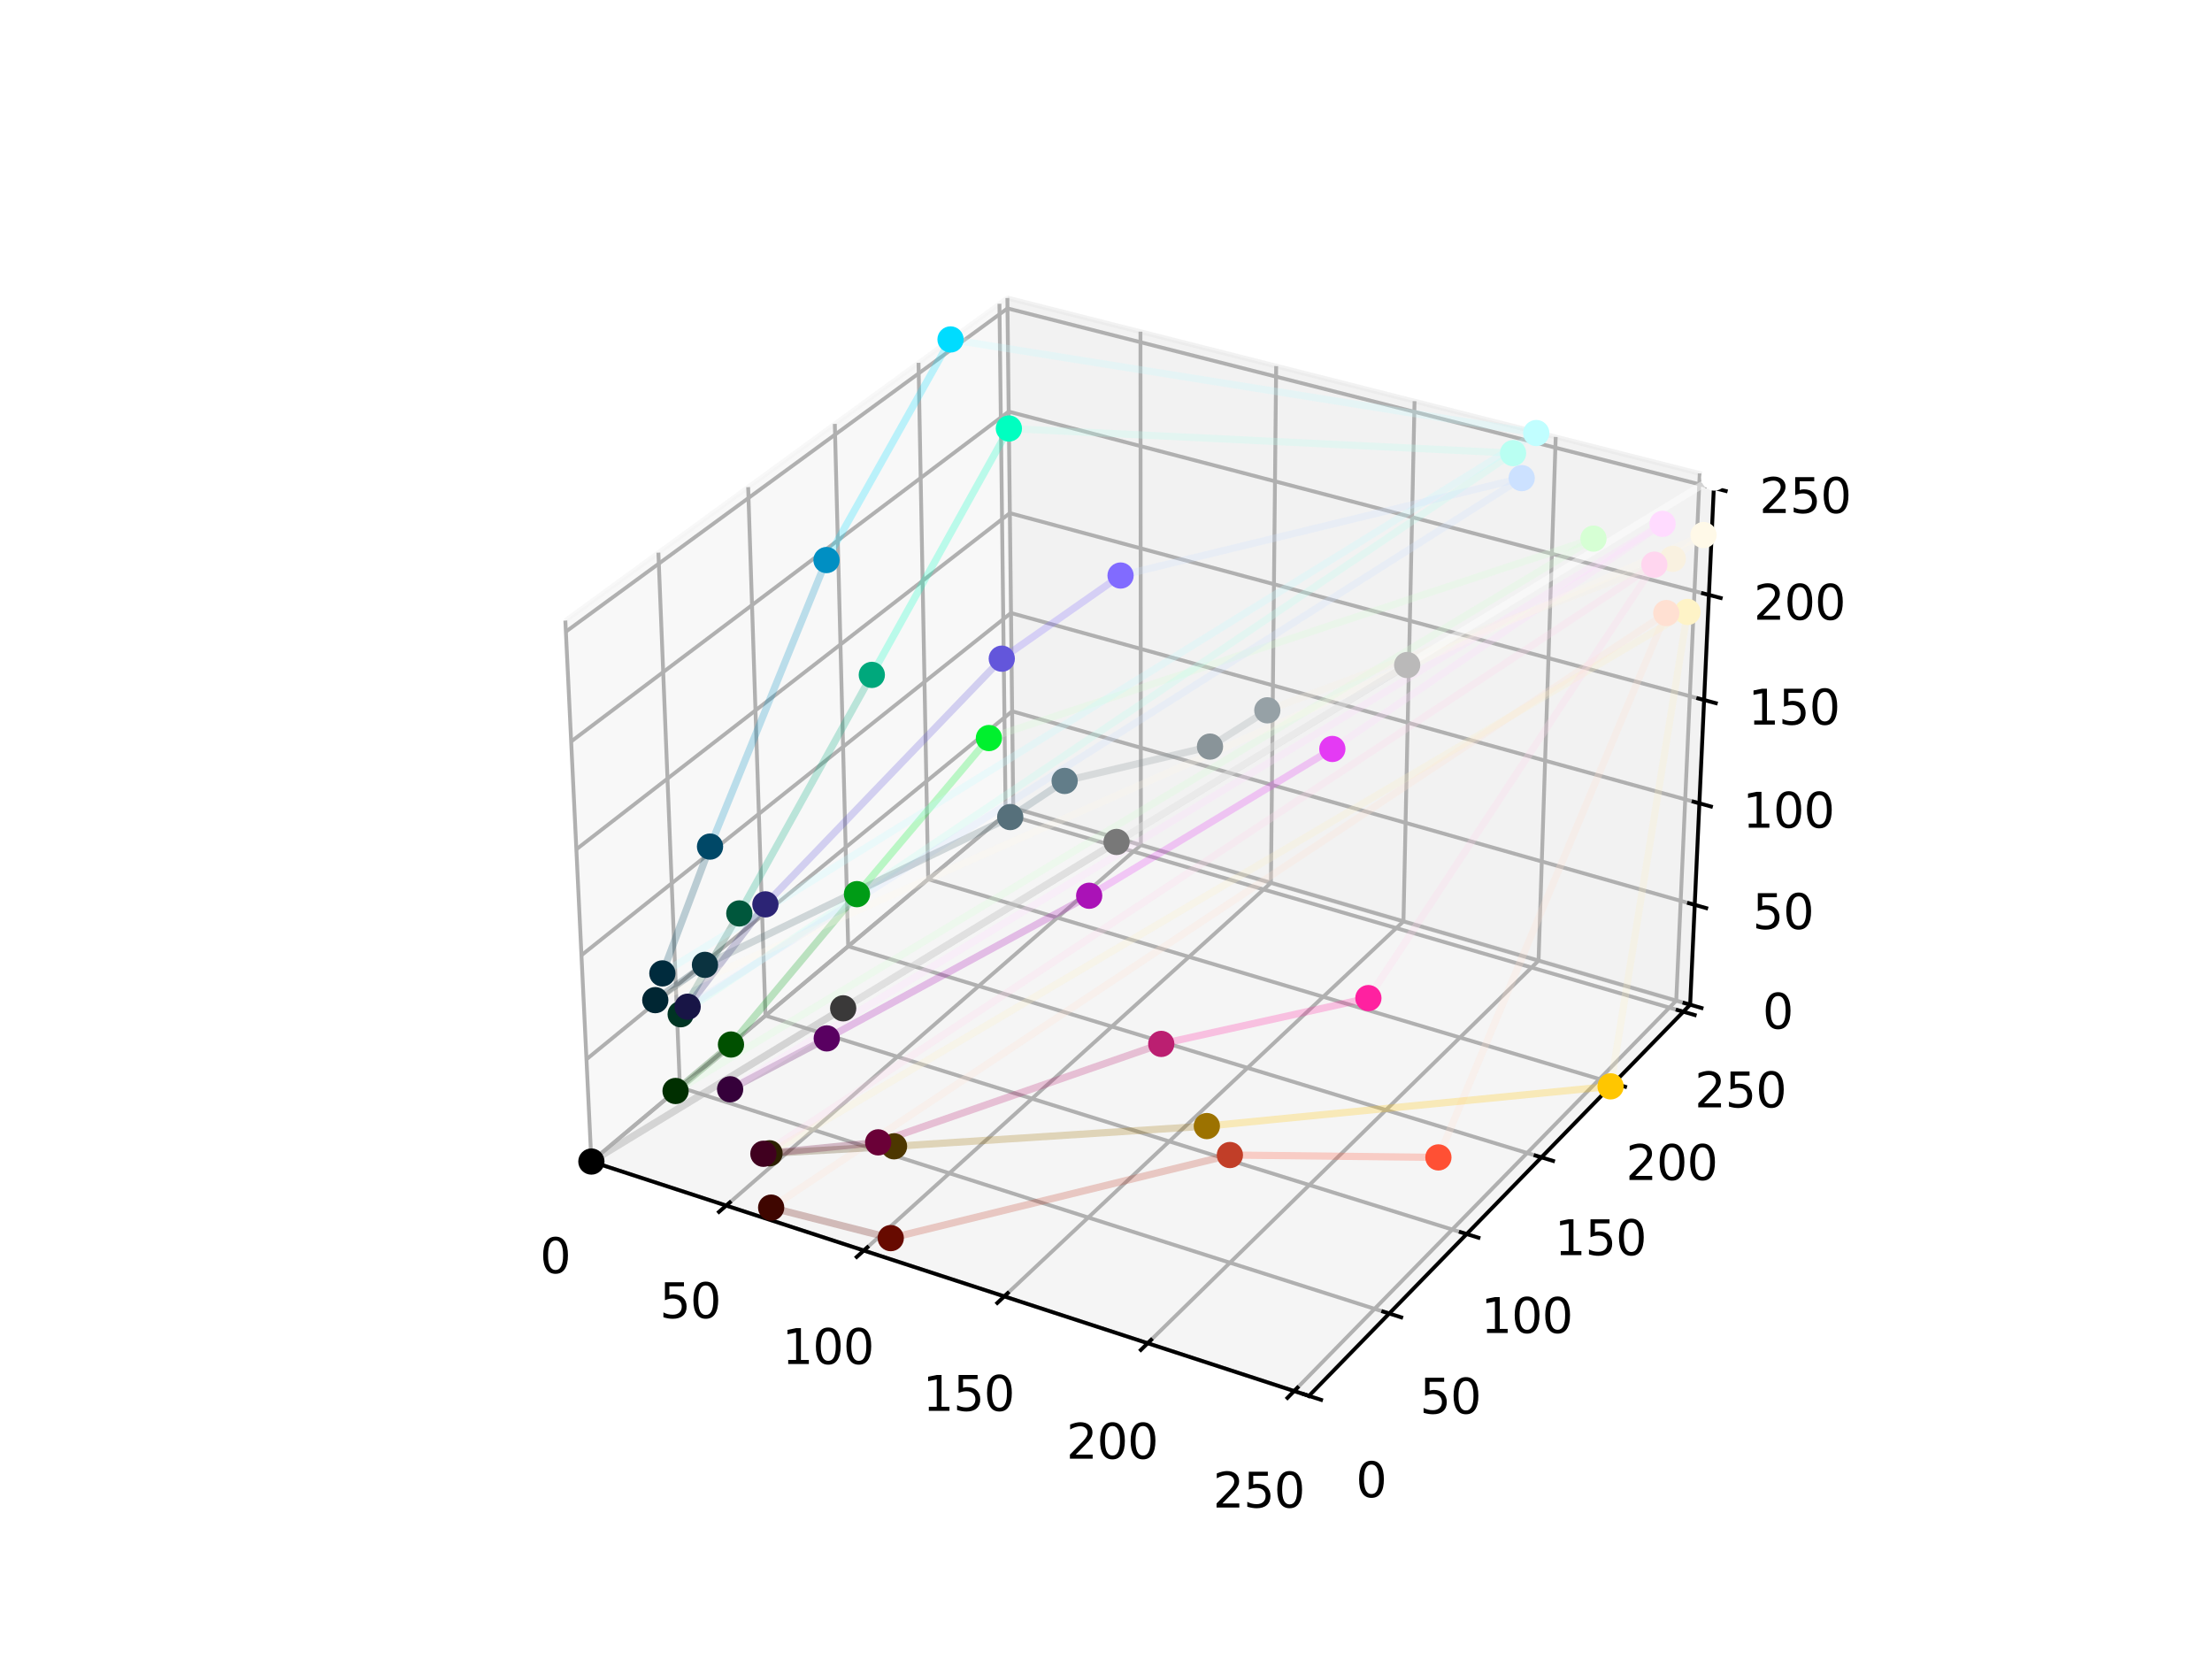 <?xml version="1.0" encoding="utf-8" standalone="no"?>
<!DOCTYPE svg PUBLIC "-//W3C//DTD SVG 1.1//EN"
  "http://www.w3.org/Graphics/SVG/1.1/DTD/svg11.dtd">
<svg xmlns:xlink="http://www.w3.org/1999/xlink" width="460.8pt" height="345.6pt" viewBox="0 0 460.8 345.6" xmlns="http://www.w3.org/2000/svg" version="1.1">
 <defs>
  <style type="text/css">*{stroke-linejoin: round; stroke-linecap: butt}</style>
 </defs>
 <g id="figure_1">
  <g id="patch_1">
   <path d="M 0 345.6 
L 460.8 345.6 
L 460.8 0 
L 0 0 
z
" style="fill: #ffffff"/>
  </g>
  <g id="patch_2">
   <path d="M 103.104 307.584 
L 369.216 307.584 
L 369.216 41.472 
L 103.104 41.472 
z
" style="fill: #ffffff"/>
  </g>
  <g id="pane3d_1">
   <g id="patch_3">
    <path d="M 123.197 241.969 
L 211.076 168.307 
L 209.855 62.074 
L 117.77 129.273 
" style="fill: #f2f2f2; opacity: 0.5; stroke: #f2f2f2; stroke-linejoin: miter"/>
   </g>
  </g>
  <g id="pane3d_2">
   <g id="patch_4">
    <path d="M 211.076 168.307 
L 352.09 209.295 
L 357.123 99.402 
L 209.855 62.074 
" style="fill: #e6e6e6; opacity: 0.5; stroke: #e6e6e6; stroke-linejoin: miter"/>
   </g>
  </g>
  <g id="pane3d_3">
   <g id="patch_5">
    <path d="M 123.197 241.969 
L 272.679 290.79 
L 352.09 209.295 
L 211.076 168.307 
" style="fill: #ececec; opacity: 0.5; stroke: #ececec; stroke-linejoin: miter"/>
   </g>
  </g>
  <g id="grid3d_1">
   <g id="Line3DCollection_1">
    <path d="M 123.197 241.969 
L 211.076 168.307 
L 209.855 62.074 
" style="fill: none; stroke: #b0b0b0; stroke-width: 0.8"/>
    <path d="M 151.285 251.143 
L 237.668 176.037 
L 237.578 69.101 
" style="fill: none; stroke: #b0b0b0; stroke-width: 0.8"/>
    <path d="M 179.95 260.505 
L 264.76 183.911 
L 265.846 76.266 
" style="fill: none; stroke: #b0b0b0; stroke-width: 0.8"/>
    <path d="M 209.21 270.061 
L 292.368 191.936 
L 294.676 83.574 
" style="fill: none; stroke: #b0b0b0; stroke-width: 0.8"/>
    <path d="M 239.084 279.818 
L 320.507 200.115 
L 324.085 91.028 
" style="fill: none; stroke: #b0b0b0; stroke-width: 0.8"/>
    <path d="M 269.593 289.782 
L 349.191 208.452 
L 354.089 98.633 
" style="fill: none; stroke: #b0b0b0; stroke-width: 0.8"/>
   </g>
  </g>
  <g id="grid3d_2">
   <g id="Line3DCollection_2">
    <path d="M 117.77 129.273 
L 123.197 241.969 
L 272.679 290.79 
" style="fill: none; stroke: #b0b0b0; stroke-width: 0.8"/>
    <path d="M 137.153 115.128 
L 141.64 226.51 
L 289.403 273.627 
" style="fill: none; stroke: #b0b0b0; stroke-width: 0.8"/>
    <path d="M 155.854 101.481 
L 159.461 211.573 
L 305.533 257.074 
" style="fill: none; stroke: #b0b0b0; stroke-width: 0.8"/>
    <path d="M 173.907 88.307 
L 176.691 197.13 
L 321.102 241.097 
" style="fill: none; stroke: #b0b0b0; stroke-width: 0.8"/>
    <path d="M 191.345 75.581 
L 193.358 183.159 
L 336.136 225.668 
" style="fill: none; stroke: #b0b0b0; stroke-width: 0.8"/>
    <path d="M 208.2 63.281 
L 209.491 169.636 
L 350.664 210.758 
" style="fill: none; stroke: #b0b0b0; stroke-width: 0.8"/>
   </g>
  </g>
  <g id="grid3d_3">
   <g id="Line3DCollection_3">
    <path d="M 352.09 209.295 
L 211.076 168.307 
L 123.197 241.969 
" style="fill: none; stroke: #b0b0b0; stroke-width: 0.8"/>
    <path d="M 353.043 188.496 
L 210.845 148.167 
L 122.172 220.669 
" style="fill: none; stroke: #b0b0b0; stroke-width: 0.8"/>
    <path d="M 354.012 167.342 
L 210.609 127.699 
L 121.128 198.991 
" style="fill: none; stroke: #b0b0b0; stroke-width: 0.8"/>
    <path d="M 354.997 145.823 
L 210.37 106.894 
L 120.065 176.924 
" style="fill: none; stroke: #b0b0b0; stroke-width: 0.8"/>
    <path d="M 356 123.929 
L 210.127 85.746 
L 118.983 154.459 
" style="fill: none; stroke: #b0b0b0; stroke-width: 0.8"/>
    <path d="M 357.02 101.651 
L 209.88 64.244 
L 117.882 131.583 
" style="fill: none; stroke: #b0b0b0; stroke-width: 0.8"/>
   </g>
  </g>
  <g id="axis3d_1">
   <g id="line2d_1">
    <path d="M 123.197 241.969 
L 272.679 290.79 
" style="fill: none; stroke: #000000; stroke-width: 0.8; stroke-linecap: square"/>
   </g>
   <g id="xtick_1">
    <g id="line2d_2">
     <path d="M 123.962 241.328 
L 121.664 243.255 
" style="fill: none; stroke: #000000; stroke-width: 0.8; stroke-linecap: square"/>
    </g>
    <g id="text_1">
     <!-- 0 -->
     <g transform="translate(112.478 265.216) scale(0.1 -0.1)">
      <defs>
       <path id="DejaVuSans-30" d="M 2034 4250 
Q 1547 4250 1301 3770 
Q 1056 3291 1056 2328 
Q 1056 1369 1301 889 
Q 1547 409 2034 409 
Q 2525 409 2770 889 
Q 3016 1369 3016 2328 
Q 3016 3291 2770 3770 
Q 2525 4250 2034 4250 
z
M 2034 4750 
Q 2819 4750 3233 4129 
Q 3647 3509 3647 2328 
Q 3647 1150 3233 529 
Q 2819 -91 2034 -91 
Q 1250 -91 836 529 
Q 422 1150 422 2328 
Q 422 3509 836 4129 
Q 1250 4750 2034 4750 
z
" transform="scale(0.016)"/>
      </defs>
      <use xlink:href="#DejaVuSans-30"/>
     </g>
    </g>
   </g>
   <g id="xtick_2">
    <g id="line2d_3">
     <path d="M 152.037 250.488 
L 149.776 252.454 
" style="fill: none; stroke: #000000; stroke-width: 0.8; stroke-linecap: square"/>
    </g>
    <g id="text_2">
     <!-- 50 -->
     <g transform="translate(137.412 274.583) scale(0.1 -0.1)">
      <defs>
       <path id="DejaVuSans-35" d="M 691 4666 
L 3169 4666 
L 3169 4134 
L 1269 4134 
L 1269 2991 
Q 1406 3038 1543 3061 
Q 1681 3084 1819 3084 
Q 2600 3084 3056 2656 
Q 3513 2228 3513 1497 
Q 3513 744 3044 326 
Q 2575 -91 1722 -91 
Q 1428 -91 1123 -41 
Q 819 9 494 109 
L 494 744 
Q 775 591 1075 516 
Q 1375 441 1709 441 
Q 2250 441 2565 725 
Q 2881 1009 2881 1497 
Q 2881 1984 2565 2268 
Q 2250 2553 1709 2553 
Q 1456 2553 1204 2497 
Q 953 2441 691 2322 
L 691 4666 
z
" transform="scale(0.016)"/>
      </defs>
      <use xlink:href="#DejaVuSans-35"/>
      <use xlink:href="#DejaVuSans-30" x="63.623"/>
     </g>
    </g>
   </g>
   <g id="xtick_3">
    <g id="line2d_4">
     <path d="M 180.689 259.837 
L 178.467 261.843 
" style="fill: none; stroke: #000000; stroke-width: 0.8; stroke-linecap: square"/>
    </g>
    <g id="text_3">
     <!-- 100 -->
     <g transform="translate(162.927 284.144) scale(0.1 -0.1)">
      <defs>
       <path id="DejaVuSans-31" d="M 794 531 
L 1825 531 
L 1825 4091 
L 703 3866 
L 703 4441 
L 1819 4666 
L 2450 4666 
L 2450 531 
L 3481 531 
L 3481 0 
L 794 0 
L 794 531 
z
" transform="scale(0.016)"/>
      </defs>
      <use xlink:href="#DejaVuSans-31"/>
      <use xlink:href="#DejaVuSans-30" x="63.623"/>
      <use xlink:href="#DejaVuSans-30" x="127.246"/>
     </g>
    </g>
   </g>
   <g id="xtick_4">
    <g id="line2d_5">
     <path d="M 209.936 269.379 
L 207.755 271.428 
" style="fill: none; stroke: #000000; stroke-width: 0.8; stroke-linecap: square"/>
    </g>
    <g id="text_4">
     <!-- 150 -->
     <g transform="translate(192.221 293.904) scale(0.1 -0.1)">
      <use xlink:href="#DejaVuSans-31"/>
      <use xlink:href="#DejaVuSans-35" x="63.623"/>
      <use xlink:href="#DejaVuSans-30" x="127.246"/>
     </g>
    </g>
   </g>
   <g id="xtick_5">
    <g id="line2d_6">
     <path d="M 239.796 279.122 
L 237.659 281.214 
" style="fill: none; stroke: #000000; stroke-width: 0.8; stroke-linecap: square"/>
    </g>
    <g id="text_5">
     <!-- 200 -->
     <g transform="translate(222.133 303.87) scale(0.1 -0.1)">
      <defs>
       <path id="DejaVuSans-32" d="M 1228 531 
L 3431 531 
L 3431 0 
L 469 0 
L 469 531 
Q 828 903 1448 1529 
Q 2069 2156 2228 2338 
Q 2531 2678 2651 2914 
Q 2772 3150 2772 3378 
Q 2772 3750 2511 3984 
Q 2250 4219 1831 4219 
Q 1534 4219 1204 4116 
Q 875 4013 500 3803 
L 500 4441 
Q 881 4594 1212 4672 
Q 1544 4750 1819 4750 
Q 2544 4750 2975 4387 
Q 3406 4025 3406 3419 
Q 3406 3131 3298 2873 
Q 3191 2616 2906 2266 
Q 2828 2175 2409 1742 
Q 1991 1309 1228 531 
z
" transform="scale(0.016)"/>
      </defs>
      <use xlink:href="#DejaVuSans-32"/>
      <use xlink:href="#DejaVuSans-30" x="63.623"/>
      <use xlink:href="#DejaVuSans-30" x="127.246"/>
     </g>
    </g>
   </g>
   <g id="xtick_6">
    <g id="line2d_7">
     <path d="M 270.289 289.071 
L 268.198 291.207 
" style="fill: none; stroke: #000000; stroke-width: 0.8; stroke-linecap: square"/>
    </g>
    <g id="text_6">
     <!-- 250 -->
     <g transform="translate(252.681 314.048) scale(0.1 -0.1)">
      <use xlink:href="#DejaVuSans-32"/>
      <use xlink:href="#DejaVuSans-35" x="63.623"/>
      <use xlink:href="#DejaVuSans-30" x="127.246"/>
     </g>
    </g>
   </g>
  </g>
  <g id="axis3d_2">
   <g id="line2d_8">
    <path d="M 352.09 209.295 
L 272.679 290.79 
" style="fill: none; stroke: #000000; stroke-width: 0.8; stroke-linecap: square"/>
   </g>
   <g id="xtick_7">
    <g id="line2d_9">
     <path d="M 271.419 290.379 
L 275.203 291.614 
" style="fill: none; stroke: #000000; stroke-width: 0.8; stroke-linecap: square"/>
    </g>
    <g id="text_7">
     <!-- 0 -->
     <g transform="translate(282.452 311.895) scale(0.1 -0.1)">
      <use xlink:href="#DejaVuSans-30"/>
     </g>
    </g>
   </g>
   <g id="xtick_8">
    <g id="line2d_10">
     <path d="M 288.159 273.231 
L 291.895 274.422 
" style="fill: none; stroke: #000000; stroke-width: 0.8; stroke-linecap: square"/>
    </g>
    <g id="text_8">
     <!-- 50 -->
     <g transform="translate(295.771 294.479) scale(0.1 -0.1)">
      <use xlink:href="#DejaVuSans-35"/>
      <use xlink:href="#DejaVuSans-30" x="63.623"/>
     </g>
    </g>
   </g>
   <g id="xtick_9">
    <g id="line2d_11">
     <path d="M 304.304 256.691 
L 307.995 257.84 
" style="fill: none; stroke: #000000; stroke-width: 0.8; stroke-linecap: square"/>
    </g>
    <g id="text_9">
     <!-- 100 -->
     <g transform="translate(308.503 277.68) scale(0.1 -0.1)">
      <use xlink:href="#DejaVuSans-31"/>
      <use xlink:href="#DejaVuSans-30" x="63.623"/>
      <use xlink:href="#DejaVuSans-30" x="127.246"/>
     </g>
    </g>
   </g>
   <g id="xtick_10">
    <g id="line2d_12">
     <path d="M 319.887 240.727 
L 323.533 241.837 
" style="fill: none; stroke: #000000; stroke-width: 0.8; stroke-linecap: square"/>
    </g>
    <g id="text_10">
     <!-- 150 -->
     <g transform="translate(323.862 261.467) scale(0.1 -0.1)">
      <use xlink:href="#DejaVuSans-31"/>
      <use xlink:href="#DejaVuSans-35" x="63.623"/>
      <use xlink:href="#DejaVuSans-30" x="127.246"/>
     </g>
    </g>
   </g>
   <g id="xtick_11">
    <g id="line2d_13">
     <path d="M 334.937 225.311 
L 338.538 226.383 
" style="fill: none; stroke: #000000; stroke-width: 0.8; stroke-linecap: square"/>
    </g>
    <g id="text_11">
     <!-- 200 -->
     <g transform="translate(338.694 245.81) scale(0.1 -0.1)">
      <use xlink:href="#DejaVuSans-32"/>
      <use xlink:href="#DejaVuSans-30" x="63.623"/>
      <use xlink:href="#DejaVuSans-30" x="127.246"/>
     </g>
    </g>
   </g>
   <g id="xtick_12">
    <g id="line2d_14">
     <path d="M 349.48 210.413 
L 353.037 211.449 
" style="fill: none; stroke: #000000; stroke-width: 0.8; stroke-linecap: square"/>
    </g>
    <g id="text_12">
     <!-- 250 -->
     <g transform="translate(353.026 230.681) scale(0.1 -0.1)">
      <use xlink:href="#DejaVuSans-32"/>
      <use xlink:href="#DejaVuSans-35" x="63.623"/>
      <use xlink:href="#DejaVuSans-30" x="127.246"/>
     </g>
    </g>
   </g>
  </g>
  <g id="axis3d_3">
   <g id="line2d_15">
    <path d="M 352.09 209.295 
L 357.123 99.402 
" style="fill: none; stroke: #000000; stroke-width: 0.8; stroke-linecap: square"/>
   </g>
   <g id="xtick_13">
    <g id="line2d_16">
     <path d="M 350.907 208.951 
L 354.46 209.984 
" style="fill: none; stroke: #000000; stroke-width: 0.8; stroke-linecap: square"/>
    </g>
    <g id="text_13">
     <!-- 0 -->
     <g transform="translate(367.158 214.288) scale(0.1 -0.1)">
      <use xlink:href="#DejaVuSans-30"/>
     </g>
    </g>
   </g>
   <g id="xtick_14">
    <g id="line2d_17">
     <path d="M 351.849 188.158 
L 355.434 189.174 
" style="fill: none; stroke: #000000; stroke-width: 0.8; stroke-linecap: square"/>
    </g>
    <g id="text_14">
     <!-- 50 -->
     <g transform="translate(365.08 193.531) scale(0.1 -0.1)">
      <use xlink:href="#DejaVuSans-35"/>
      <use xlink:href="#DejaVuSans-30" x="63.623"/>
     </g>
    </g>
   </g>
   <g id="xtick_15">
    <g id="line2d_18">
     <path d="M 352.807 167.009 
L 356.423 168.009 
" style="fill: none; stroke: #000000; stroke-width: 0.8; stroke-linecap: square"/>
    </g>
    <g id="text_15">
     <!-- 100 -->
     <g transform="translate(363.022 172.419) scale(0.1 -0.1)">
      <use xlink:href="#DejaVuSans-31"/>
      <use xlink:href="#DejaVuSans-30" x="63.623"/>
      <use xlink:href="#DejaVuSans-30" x="127.246"/>
     </g>
    </g>
   </g>
   <g id="xtick_16">
    <g id="line2d_19">
     <path d="M 353.782 145.496 
L 357.431 146.478 
" style="fill: none; stroke: #000000; stroke-width: 0.8; stroke-linecap: square"/>
    </g>
    <g id="text_16">
     <!-- 150 -->
     <g transform="translate(364.164 150.944) scale(0.1 -0.1)">
      <use xlink:href="#DejaVuSans-31"/>
      <use xlink:href="#DejaVuSans-35" x="63.623"/>
      <use xlink:href="#DejaVuSans-30" x="127.246"/>
     </g>
    </g>
   </g>
   <g id="xtick_17">
    <g id="line2d_20">
     <path d="M 354.773 123.608 
L 358.455 124.572 
" style="fill: none; stroke: #000000; stroke-width: 0.8; stroke-linecap: square"/>
    </g>
    <g id="text_17">
     <!-- 200 -->
     <g transform="translate(365.325 129.097) scale(0.1 -0.1)">
      <use xlink:href="#DejaVuSans-32"/>
      <use xlink:href="#DejaVuSans-30" x="63.623"/>
      <use xlink:href="#DejaVuSans-30" x="127.246"/>
     </g>
    </g>
   </g>
   <g id="xtick_18">
    <g id="line2d_21">
     <path d="M 355.782 101.337 
L 359.498 102.281 
" style="fill: none; stroke: #000000; stroke-width: 0.8; stroke-linecap: square"/>
    </g>
    <g id="text_18">
     <!-- 250 -->
     <g transform="translate(366.507 106.868) scale(0.1 -0.1)">
      <use xlink:href="#DejaVuSans-32"/>
      <use xlink:href="#DejaVuSans-35" x="63.623"/>
      <use xlink:href="#DejaVuSans-30" x="127.246"/>
     </g>
    </g>
   </g>
  </g>
  <g id="axes_1">
   <g id="line2d_22">
    <path d="M 160.645 251.57 
L 185.559 257.922 
" clip-path="url(#p81cfbf1ca4)" style="fill: none; stroke: #670a00; stroke-opacity: 0.25; stroke-width: 1.5; stroke-linecap: square"/>
   </g>
   <g id="line2d_23">
    <path d="M 185.559 257.922 
L 256.209 240.615 
" clip-path="url(#p81cfbf1ca4)" style="fill: none; stroke: #c13e28; stroke-opacity: 0.25; stroke-width: 1.5; stroke-linecap: square"/>
   </g>
   <g id="line2d_24">
    <path d="M 256.209 240.615 
L 299.645 241.109 
" clip-path="url(#p81cfbf1ca4)" style="fill: none; stroke: #ff5034; stroke-opacity: 0.25; stroke-width: 1.5; stroke-linecap: square"/>
   </g>
   <g id="line2d_25">
    <path d="M 299.645 241.109 
L 347.115 127.711 
" clip-path="url(#p81cfbf1ca4)" style="fill: none; stroke: #ffe0d2; stroke-opacity: 0.25; stroke-width: 1.5; stroke-linecap: square"/>
   </g>
   <g id="line2d_26">
    <path d="M 347.115 127.711 
L 160.645 251.57 
" clip-path="url(#p81cfbf1ca4)" style="fill: none; stroke: #ffe0d2; stroke-opacity: 0.25; stroke-width: 1.5; stroke-linecap: square"/>
   </g>
   <g id="line2d_27">
    <path d="M 160.307 240.252 
L 186.243 238.797 
" clip-path="url(#p81cfbf1ca4)" style="fill: none; stroke: #4d3700; stroke-opacity: 0.25; stroke-width: 1.5; stroke-linecap: square"/>
   </g>
   <g id="line2d_28">
    <path d="M 186.243 238.797 
L 251.406 234.583 
" clip-path="url(#p81cfbf1ca4)" style="fill: none; stroke: #9c7200; stroke-opacity: 0.25; stroke-width: 1.5; stroke-linecap: square"/>
   </g>
   <g id="line2d_29">
    <path d="M 251.406 234.583 
L 335.514 226.306 
" clip-path="url(#p81cfbf1ca4)" style="fill: none; stroke: #ffc600; stroke-opacity: 0.25; stroke-width: 1.5; stroke-linecap: square"/>
   </g>
   <g id="line2d_30">
    <path d="M 335.514 226.306 
L 351.536 127.481 
" clip-path="url(#p81cfbf1ca4)" style="fill: none; stroke: #fef3c7; stroke-opacity: 0.25; stroke-width: 1.5; stroke-linecap: square"/>
   </g>
   <g id="line2d_31">
    <path d="M 351.536 127.481 
L 160.307 240.252 
" clip-path="url(#p81cfbf1ca4)" style="fill: none; stroke: #fef3c7; stroke-opacity: 0.25; stroke-width: 1.5; stroke-linecap: square"/>
   </g>
   <g id="line2d_32">
    <path d="M 140.73 227.273 
L 152.277 217.594 
" clip-path="url(#p81cfbf1ca4)" style="fill: none; stroke: #005000; stroke-opacity: 0.25; stroke-width: 1.5; stroke-linecap: square"/>
   </g>
   <g id="line2d_33">
    <path d="M 152.277 217.594 
L 178.52 186.267 
" clip-path="url(#p81cfbf1ca4)" style="fill: none; stroke: #009c16; stroke-opacity: 0.25; stroke-width: 1.5; stroke-linecap: square"/>
   </g>
   <g id="line2d_34">
    <path d="M 178.52 186.267 
L 206.006 153.75 
" clip-path="url(#p81cfbf1ca4)" style="fill: none; stroke: #00f02e; stroke-opacity: 0.25; stroke-width: 1.5; stroke-linecap: square"/>
   </g>
   <g id="line2d_35">
    <path d="M 206.006 153.75 
L 331.946 112.203 
" clip-path="url(#p81cfbf1ca4)" style="fill: none; stroke: #d6ffd4; stroke-opacity: 0.25; stroke-width: 1.5; stroke-linecap: square"/>
   </g>
   <g id="line2d_36">
    <path d="M 331.946 112.203 
L 140.73 227.273 
" clip-path="url(#p81cfbf1ca4)" style="fill: none; stroke: #d6ffd4; stroke-opacity: 0.25; stroke-width: 1.5; stroke-linecap: square"/>
   </g>
   <g id="line2d_37">
    <path d="M 141.796 211.284 
L 154.012 190.284 
" clip-path="url(#p81cfbf1ca4)" style="fill: none; stroke: #00573c; stroke-opacity: 0.25; stroke-width: 1.5; stroke-linecap: square"/>
   </g>
   <g id="line2d_38">
    <path d="M 154.012 190.284 
L 181.615 140.594 
" clip-path="url(#p81cfbf1ca4)" style="fill: none; stroke: #00a87c; stroke-opacity: 0.25; stroke-width: 1.5; stroke-linecap: square"/>
   </g>
   <g id="line2d_39">
    <path d="M 181.615 140.594 
L 210.167 89.264 
" clip-path="url(#p81cfbf1ca4)" style="fill: none; stroke: #00ffc0; stroke-opacity: 0.25; stroke-width: 1.5; stroke-linecap: square"/>
   </g>
   <g id="line2d_40">
    <path d="M 210.167 89.264 
L 315.2 94.396 
" clip-path="url(#p81cfbf1ca4)" style="fill: none; stroke: #b9fff2; stroke-opacity: 0.25; stroke-width: 1.5; stroke-linecap: square"/>
   </g>
   <g id="line2d_41">
    <path d="M 315.2 94.396 
L 141.796 211.284 
" clip-path="url(#p81cfbf1ca4)" style="fill: none; stroke: #b9fff2; stroke-opacity: 0.25; stroke-width: 1.5; stroke-linecap: square"/>
   </g>
   <g id="line2d_42">
    <path d="M 137.983 202.776 
L 147.91 176.36 
" clip-path="url(#p81cfbf1ca4)" style="fill: none; stroke: #004867; stroke-opacity: 0.25; stroke-width: 1.5; stroke-linecap: square"/>
   </g>
   <g id="line2d_43">
    <path d="M 147.91 176.36 
L 172.173 116.672 
" clip-path="url(#p81cfbf1ca4)" style="fill: none; stroke: #008fc3; stroke-opacity: 0.25; stroke-width: 1.5; stroke-linecap: square"/>
   </g>
   <g id="line2d_44">
    <path d="M 172.173 116.672 
L 198.014 70.714 
" clip-path="url(#p81cfbf1ca4)" style="fill: none; stroke: #00dcff; stroke-opacity: 0.25; stroke-width: 1.5; stroke-linecap: square"/>
   </g>
   <g id="line2d_45">
    <path d="M 198.014 70.714 
L 320.031 90.209 
" clip-path="url(#p81cfbf1ca4)" style="fill: none; stroke: #c1feff; stroke-opacity: 0.25; stroke-width: 1.5; stroke-linecap: square"/>
   </g>
   <g id="line2d_46">
    <path d="M 320.031 90.209 
L 137.983 202.776 
" clip-path="url(#p81cfbf1ca4)" style="fill: none; stroke: #c1feff; stroke-opacity: 0.25; stroke-width: 1.5; stroke-linecap: square"/>
   </g>
   <g id="line2d_47">
    <path d="M 143.25 209.717 
L 159.445 188.393 
" clip-path="url(#p81cfbf1ca4)" style="fill: none; stroke: #2c2475; stroke-opacity: 0.25; stroke-width: 1.5; stroke-linecap: square"/>
   </g>
   <g id="line2d_48">
    <path d="M 159.445 188.393 
L 208.689 137.215 
" clip-path="url(#p81cfbf1ca4)" style="fill: none; stroke: #6356db; stroke-opacity: 0.25; stroke-width: 1.5; stroke-linecap: square"/>
   </g>
   <g id="line2d_49">
    <path d="M 208.689 137.215 
L 233.434 119.894 
" clip-path="url(#p81cfbf1ca4)" style="fill: none; stroke: #816bff; stroke-opacity: 0.25; stroke-width: 1.5; stroke-linecap: square"/>
   </g>
   <g id="line2d_50">
    <path d="M 233.434 119.894 
L 316.995 99.602 
" clip-path="url(#p81cfbf1ca4)" style="fill: none; stroke: #cce1ff; stroke-opacity: 0.25; stroke-width: 1.5; stroke-linecap: square"/>
   </g>
   <g id="line2d_51">
    <path d="M 316.995 99.602 
L 143.25 209.717 
" clip-path="url(#p81cfbf1ca4)" style="fill: none; stroke: #cce1ff; stroke-opacity: 0.25; stroke-width: 1.5; stroke-linecap: square"/>
   </g>
   <g id="line2d_52">
    <path d="M 152.097 226.916 
L 172.229 216.317 
" clip-path="url(#p81cfbf1ca4)" style="fill: none; stroke: #590061; stroke-opacity: 0.25; stroke-width: 1.5; stroke-linecap: square"/>
   </g>
   <g id="line2d_53">
    <path d="M 172.229 216.317 
L 226.895 186.599 
" clip-path="url(#p81cfbf1ca4)" style="fill: none; stroke: #aa12b7; stroke-opacity: 0.25; stroke-width: 1.5; stroke-linecap: square"/>
   </g>
   <g id="line2d_54">
    <path d="M 226.895 186.599 
L 277.552 156.022 
" clip-path="url(#p81cfbf1ca4)" style="fill: none; stroke: #e43af4; stroke-opacity: 0.25; stroke-width: 1.5; stroke-linecap: square"/>
   </g>
   <g id="line2d_55">
    <path d="M 277.552 156.022 
L 346.342 109.124 
" clip-path="url(#p81cfbf1ca4)" style="fill: none; stroke: #ffdbff; stroke-opacity: 0.25; stroke-width: 1.5; stroke-linecap: square"/>
   </g>
   <g id="line2d_56">
    <path d="M 346.342 109.124 
L 152.097 226.916 
" clip-path="url(#p81cfbf1ca4)" style="fill: none; stroke: #ffdbff; stroke-opacity: 0.25; stroke-width: 1.5; stroke-linecap: square"/>
   </g>
   <g id="line2d_57">
    <path d="M 159.027 240.353 
L 182.94 237.973 
" clip-path="url(#p81cfbf1ca4)" style="fill: none; stroke: #6a0037; stroke-opacity: 0.25; stroke-width: 1.5; stroke-linecap: square"/>
   </g>
   <g id="line2d_58">
    <path d="M 182.94 237.973 
L 241.908 217.465 
" clip-path="url(#p81cfbf1ca4)" style="fill: none; stroke: #bb1f71; stroke-opacity: 0.25; stroke-width: 1.5; stroke-linecap: square"/>
   </g>
   <g id="line2d_59">
    <path d="M 241.908 217.465 
L 285.06 207.924 
" clip-path="url(#p81cfbf1ca4)" style="fill: none; stroke: #ff21a0; stroke-opacity: 0.25; stroke-width: 1.5; stroke-linecap: square"/>
   </g>
   <g id="line2d_60">
    <path d="M 285.06 207.924 
L 344.629 117.631 
" clip-path="url(#p81cfbf1ca4)" style="fill: none; stroke: #ffd6ef; stroke-opacity: 0.25; stroke-width: 1.5; stroke-linecap: square"/>
   </g>
   <g id="line2d_61">
    <path d="M 344.629 117.631 
L 159.027 240.353 
" clip-path="url(#p81cfbf1ca4)" style="fill: none; stroke: #ffd6ef; stroke-opacity: 0.25; stroke-width: 1.5; stroke-linecap: square"/>
   </g>
   <g id="line2d_62">
    <path d="M 136.507 208.346 
L 146.856 200.997 
" clip-path="url(#p81cfbf1ca4)" style="fill: none; stroke: #0b3340; stroke-opacity: 0.25; stroke-width: 1.5; stroke-linecap: square"/>
   </g>
   <g id="line2d_63">
    <path d="M 146.856 200.997 
L 210.448 170.211 
" clip-path="url(#p81cfbf1ca4)" style="fill: none; stroke: #56707b; stroke-opacity: 0.25; stroke-width: 1.5; stroke-linecap: square"/>
   </g>
   <g id="line2d_64">
    <path d="M 210.448 170.211 
L 221.784 162.686 
" clip-path="url(#p81cfbf1ca4)" style="fill: none; stroke: #627d89; stroke-opacity: 0.25; stroke-width: 1.5; stroke-linecap: square"/>
   </g>
   <g id="line2d_65">
    <path d="M 221.784 162.686 
L 252.064 155.53 
" clip-path="url(#p81cfbf1ca4)" style="fill: none; stroke: #899499; stroke-opacity: 0.25; stroke-width: 1.5; stroke-linecap: square"/>
   </g>
   <g id="line2d_66">
    <path d="M 252.064 155.53 
L 264.006 147.973 
" clip-path="url(#p81cfbf1ca4)" style="fill: none; stroke: #96a1a6; stroke-opacity: 0.25; stroke-width: 1.5; stroke-linecap: square"/>
   </g>
   <g id="line2d_67">
    <path d="M 264.006 147.973 
L 348.472 116.412 
" clip-path="url(#p81cfbf1ca4)" style="fill: none; stroke: #f9f1e0; stroke-opacity: 0.25; stroke-width: 1.5; stroke-linecap: square"/>
   </g>
   <g id="line2d_68">
    <path d="M 348.472 116.412 
L 354.877 111.464 
" clip-path="url(#p81cfbf1ca4)" style="fill: none; stroke: #fff9e8; stroke-opacity: 0.25; stroke-width: 1.5; stroke-linecap: square"/>
   </g>
   <g id="line2d_69">
    <path d="M 354.877 111.464 
L 136.507 208.346 
" clip-path="url(#p81cfbf1ca4)" style="fill: none; stroke: #fff9e8; stroke-opacity: 0.25; stroke-width: 1.5; stroke-linecap: square"/>
   </g>
   <g id="line2d_70">
    <path d="M 123.197 241.969 
L 175.652 210.052 
" clip-path="url(#p81cfbf1ca4)" style="fill: none; stroke: #3a3939; stroke-opacity: 0.25; stroke-width: 1.5; stroke-linecap: square"/>
   </g>
   <g id="line2d_71">
    <path d="M 175.652 210.052 
L 232.595 175.393 
" clip-path="url(#p81cfbf1ca4)" style="fill: none; stroke: #787878; stroke-opacity: 0.25; stroke-width: 1.5; stroke-linecap: square"/>
   </g>
   <g id="line2d_72">
    <path d="M 232.595 175.393 
L 293.141 138.541 
" clip-path="url(#p81cfbf1ca4)" style="fill: none; stroke: #bab9b9; stroke-opacity: 0.25; stroke-width: 1.5; stroke-linecap: square"/>
   </g>
   <g id="line2d_73">
    <path d="M 293.141 138.541 
L 357.095 99.484 
" clip-path="url(#p81cfbf1ca4)" style="fill: none; stroke: #ffffff; stroke-opacity: 0.25; stroke-width: 1.5; stroke-linecap: square"/>
   </g>
   <g id="line2d_74">
    <path d="M 357.095 99.484 
L 123.197 241.969 
" clip-path="url(#p81cfbf1ca4)" style="fill: none; stroke: #ffffff; stroke-opacity: 0.25; stroke-width: 1.5; stroke-linecap: square"/>
   </g>
   <g id="Path3DCollection_1">
    <defs>
     <path id="C0_0_f7a6b7b6c8" d="M 0 2.236 
C 0.593 2.236 1.162 2 1.581 1.581 
C 2 1.162 2.236 0.593 2.236 -0 
C 2.236 -0.593 2 -1.162 1.581 -1.581 
C 1.162 -2 0.593 -2.236 0 -2.236 
C -0.593 -2.236 -1.162 -2 -1.581 -1.581 
C -2 -1.162 -2.236 -0.593 -2.236 0 
C -2.236 0.593 -2 1.162 -1.581 1.581 
C -1.162 2 -0.593 2.236 0 2.236 
z
"/>
    </defs>
    <g clip-path="url(#p81cfbf1ca4)">
     <use xlink:href="#C0_0_f7a6b7b6c8" x="210.167" y="89.264" style="fill: #00ffc0; stroke: #00ffc0"/>
    </g>
    <g clip-path="url(#p81cfbf1ca4)">
     <use xlink:href="#C0_0_f7a6b7b6c8" x="181.615" y="140.594" style="fill: #00a87c; stroke: #00a87c"/>
    </g>
    <g clip-path="url(#p81cfbf1ca4)">
     <use xlink:href="#C0_0_f7a6b7b6c8" x="154.012" y="190.284" style="fill: #00573c; stroke: #00573c"/>
    </g>
    <g clip-path="url(#p81cfbf1ca4)">
     <use xlink:href="#C0_0_f7a6b7b6c8" x="141.796" y="211.284" style="fill: #003423; stroke: #003423"/>
    </g>
    <g clip-path="url(#p81cfbf1ca4)">
     <use xlink:href="#C0_0_f7a6b7b6c8" x="315.2" y="94.396" style="fill: #b9fff2; stroke: #b9fff2"/>
    </g>
   </g>
   <g id="Path3DCollection_2">
    <defs>
     <path id="C1_0_a2d7f97e8a" d="M 0 2.236 
C 0.593 2.236 1.162 2 1.581 1.581 
C 2 1.162 2.236 0.593 2.236 -0 
C 2.236 -0.593 2 -1.162 1.581 -1.581 
C 1.162 -2 0.593 -2.236 0 -2.236 
C -0.593 -2.236 -1.162 -2 -1.581 -1.581 
C -2 -1.162 -2.236 -0.593 -2.236 0 
C -2.236 0.593 -2 1.162 -1.581 1.581 
C -1.162 2 -0.593 2.236 0 2.236 
z
"/>
    </defs>
    <g clip-path="url(#p81cfbf1ca4)">
     <use xlink:href="#C1_0_a2d7f97e8a" x="206.006" y="153.75" style="fill: #00f02e; stroke: #00f02e"/>
    </g>
    <g clip-path="url(#p81cfbf1ca4)">
     <use xlink:href="#C1_0_a2d7f97e8a" x="178.52" y="186.267" style="fill: #009c16; stroke: #009c16"/>
    </g>
    <g clip-path="url(#p81cfbf1ca4)">
     <use xlink:href="#C1_0_a2d7f97e8a" x="152.277" y="217.594" style="fill: #005000; stroke: #005000"/>
    </g>
    <g clip-path="url(#p81cfbf1ca4)">
     <use xlink:href="#C1_0_a2d7f97e8a" x="140.73" y="227.273" style="fill: #002f00; stroke: #002f00"/>
    </g>
    <g clip-path="url(#p81cfbf1ca4)">
     <use xlink:href="#C1_0_a2d7f97e8a" x="331.946" y="112.203" style="fill: #d6ffd4; stroke: #d6ffd4"/>
    </g>
   </g>
   <g id="Path3DCollection_3">
    <defs>
     <path id="C2_0_f75c54e005" d="M 0 2.236 
C 0.593 2.236 1.162 2 1.581 1.581 
C 2 1.162 2.236 0.593 2.236 -0 
C 2.236 -0.593 2 -1.162 1.581 -1.581 
C 1.162 -2 0.593 -2.236 0 -2.236 
C -0.593 -2.236 -1.162 -2 -1.581 -1.581 
C -2 -1.162 -2.236 -0.593 -2.236 0 
C -2.236 0.593 -2 1.162 -1.581 1.581 
C -1.162 2 -0.593 2.236 0 2.236 
z
"/>
    </defs>
    <g clip-path="url(#p81cfbf1ca4)">
     <use xlink:href="#C2_0_f75c54e005" x="198.014" y="70.714" style="fill: #00dcff; stroke: #00dcff"/>
    </g>
    <g clip-path="url(#p81cfbf1ca4)">
     <use xlink:href="#C2_0_f75c54e005" x="172.173" y="116.672" style="fill: #008fc3; stroke: #008fc3"/>
    </g>
    <g clip-path="url(#p81cfbf1ca4)">
     <use xlink:href="#C2_0_f75c54e005" x="147.91" y="176.36" style="fill: #004867; stroke: #004867"/>
    </g>
    <g clip-path="url(#p81cfbf1ca4)">
     <use xlink:href="#C2_0_f75c54e005" x="320.031" y="90.209" style="fill: #c1feff; stroke: #c1feff"/>
    </g>
    <g clip-path="url(#p81cfbf1ca4)">
     <use xlink:href="#C2_0_f75c54e005" x="137.983" y="202.776" style="fill: #002b3d; stroke: #002b3d"/>
    </g>
   </g>
   <g id="Path3DCollection_4">
    <defs>
     <path id="C3_0_da38e5a3ea" d="M 0 2.236 
C 0.593 2.236 1.162 2 1.581 1.581 
C 2 1.162 2.236 0.593 2.236 -0 
C 2.236 -0.593 2 -1.162 1.581 -1.581 
C 1.162 -2 0.593 -2.236 0 -2.236 
C -0.593 -2.236 -1.162 -2 -1.581 -1.581 
C -2 -1.162 -2.236 -0.593 -2.236 0 
C -2.236 0.593 -2 1.162 -1.581 1.581 
C -1.162 2 -0.593 2.236 0 2.236 
z
"/>
    </defs>
    <g clip-path="url(#p81cfbf1ca4)">
     <use xlink:href="#C3_0_da38e5a3ea" x="335.514" y="226.306" style="fill: #ffc600; stroke: #ffc600"/>
    </g>
    <g clip-path="url(#p81cfbf1ca4)">
     <use xlink:href="#C3_0_da38e5a3ea" x="251.406" y="234.583" style="fill: #9c7200; stroke: #9c7200"/>
    </g>
    <g clip-path="url(#p81cfbf1ca4)">
     <use xlink:href="#C3_0_da38e5a3ea" x="186.243" y="238.797" style="fill: #4d3700; stroke: #4d3700"/>
    </g>
    <g clip-path="url(#p81cfbf1ca4)">
     <use xlink:href="#C3_0_da38e5a3ea" x="160.307" y="240.252" style="fill: #2d2000; stroke: #2d2000"/>
    </g>
    <g clip-path="url(#p81cfbf1ca4)">
     <use xlink:href="#C3_0_da38e5a3ea" x="351.536" y="127.481" style="fill: #fef3c7; stroke: #fef3c7"/>
    </g>
   </g>
   <g id="Path3DCollection_5">
    <defs>
     <path id="C4_0_40677bb4cb" d="M 0 2.236 
C 0.593 2.236 1.162 2 1.581 1.581 
C 2 1.162 2.236 0.593 2.236 -0 
C 2.236 -0.593 2 -1.162 1.581 -1.581 
C 1.162 -2 0.593 -2.236 0 -2.236 
C -0.593 -2.236 -1.162 -2 -1.581 -1.581 
C -2 -1.162 -2.236 -0.593 -2.236 0 
C -2.236 0.593 -2 1.162 -1.581 1.581 
C -1.162 2 -0.593 2.236 0 2.236 
z
"/>
    </defs>
    <g clip-path="url(#p81cfbf1ca4)">
     <use xlink:href="#C4_0_40677bb4cb" x="136.507" y="208.346" style="fill: #002633; stroke: #002633"/>
    </g>
    <g clip-path="url(#p81cfbf1ca4)">
     <use xlink:href="#C4_0_40677bb4cb" x="146.856" y="200.997" style="fill: #0b3340; stroke: #0b3340"/>
    </g>
    <g clip-path="url(#p81cfbf1ca4)">
     <use xlink:href="#C4_0_40677bb4cb" x="210.448" y="170.211" style="fill: #56707b; stroke: #56707b"/>
    </g>
    <g clip-path="url(#p81cfbf1ca4)">
     <use xlink:href="#C4_0_40677bb4cb" x="221.784" y="162.686" style="fill: #627d89; stroke: #627d89"/>
    </g>
    <g clip-path="url(#p81cfbf1ca4)">
     <use xlink:href="#C4_0_40677bb4cb" x="252.064" y="155.53" style="fill: #899499; stroke: #899499"/>
    </g>
    <g clip-path="url(#p81cfbf1ca4)">
     <use xlink:href="#C4_0_40677bb4cb" x="264.006" y="147.973" style="fill: #96a1a6; stroke: #96a1a6"/>
    </g>
    <g clip-path="url(#p81cfbf1ca4)">
     <use xlink:href="#C4_0_40677bb4cb" x="354.877" y="111.464" style="fill: #fff9e8; stroke: #fff9e8"/>
    </g>
    <g clip-path="url(#p81cfbf1ca4)">
     <use xlink:href="#C4_0_40677bb4cb" x="348.472" y="116.412" style="fill: #f9f1e0; stroke: #f9f1e0"/>
    </g>
   </g>
   <g id="Path3DCollection_6">
    <defs>
     <path id="C5_0_7095b08a28" d="M 0 2.236 
C 0.593 2.236 1.162 2 1.581 1.581 
C 2 1.162 2.236 0.593 2.236 -0 
C 2.236 -0.593 2 -1.162 1.581 -1.581 
C 1.162 -2 0.593 -2.236 0 -2.236 
C -0.593 -2.236 -1.162 -2 -1.581 -1.581 
C -2 -1.162 -2.236 -0.593 -2.236 0 
C -2.236 0.593 -2 1.162 -1.581 1.581 
C -1.162 2 -0.593 2.236 0 2.236 
z
"/>
    </defs>
    <g clip-path="url(#p81cfbf1ca4)">
     <use xlink:href="#C5_0_7095b08a28" x="123.197" y="241.969" style="stroke: #000000"/>
    </g>
    <g clip-path="url(#p81cfbf1ca4)">
     <use xlink:href="#C5_0_7095b08a28" x="175.652" y="210.052" style="fill: #3a3939; stroke: #3a3939"/>
    </g>
    <g clip-path="url(#p81cfbf1ca4)">
     <use xlink:href="#C5_0_7095b08a28" x="232.595" y="175.393" style="fill: #787878; stroke: #787878"/>
    </g>
    <g clip-path="url(#p81cfbf1ca4)">
     <use xlink:href="#C5_0_7095b08a28" x="293.141" y="138.541" style="fill: #bab9b9; stroke: #bab9b9"/>
    </g>
    <g clip-path="url(#p81cfbf1ca4)">
     <use xlink:href="#C5_0_7095b08a28" x="357.095" y="99.484" style="fill: #ffffff; stroke: #ffffff"/>
    </g>
   </g>
   <g id="Path3DCollection_7">
    <defs>
     <path id="C6_0_1e9dd5c60f" d="M 0 2.236 
C 0.593 2.236 1.162 2 1.581 1.581 
C 2 1.162 2.236 0.593 2.236 -0 
C 2.236 -0.593 2 -1.162 1.581 -1.581 
C 1.162 -2 0.593 -2.236 0 -2.236 
C -0.593 -2.236 -1.162 -2 -1.581 -1.581 
C -2 -1.162 -2.236 -0.593 -2.236 0 
C -2.236 0.593 -2 1.162 -1.581 1.581 
C -1.162 2 -0.593 2.236 0 2.236 
z
"/>
    </defs>
    <g clip-path="url(#p81cfbf1ca4)">
     <use xlink:href="#C6_0_1e9dd5c60f" x="347.115" y="127.711" style="fill: #ffe0d2; stroke: #ffe0d2"/>
    </g>
    <g clip-path="url(#p81cfbf1ca4)">
     <use xlink:href="#C6_0_1e9dd5c60f" x="160.645" y="251.57" style="fill: #3f0600; stroke: #3f0600"/>
    </g>
    <g clip-path="url(#p81cfbf1ca4)">
     <use xlink:href="#C6_0_1e9dd5c60f" x="185.559" y="257.922" style="fill: #670a00; stroke: #670a00"/>
    </g>
    <g clip-path="url(#p81cfbf1ca4)">
     <use xlink:href="#C6_0_1e9dd5c60f" x="256.209" y="240.615" style="fill: #c13e28; stroke: #c13e28"/>
    </g>
    <g clip-path="url(#p81cfbf1ca4)">
     <use xlink:href="#C6_0_1e9dd5c60f" x="299.645" y="241.109" style="fill: #ff5034; stroke: #ff5034"/>
    </g>
   </g>
   <g id="Path3DCollection_8">
    <defs>
     <path id="C7_0_d6f011eb03" d="M 0 2.236 
C 0.593 2.236 1.162 2 1.581 1.581 
C 2 1.162 2.236 0.593 2.236 -0 
C 2.236 -0.593 2 -1.162 1.581 -1.581 
C 1.162 -2 0.593 -2.236 0 -2.236 
C -0.593 -2.236 -1.162 -2 -1.581 -1.581 
C -2 -1.162 -2.236 -0.593 -2.236 0 
C -2.236 0.593 -2 1.162 -1.581 1.581 
C -1.162 2 -0.593 2.236 0 2.236 
z
"/>
    </defs>
    <g clip-path="url(#p81cfbf1ca4)">
     <use xlink:href="#C7_0_d6f011eb03" x="316.995" y="99.602" style="fill: #cce1ff; stroke: #cce1ff"/>
    </g>
    <g clip-path="url(#p81cfbf1ca4)">
     <use xlink:href="#C7_0_d6f011eb03" x="143.25" y="209.717" style="fill: #181546; stroke: #181546"/>
    </g>
    <g clip-path="url(#p81cfbf1ca4)">
     <use xlink:href="#C7_0_d6f011eb03" x="159.445" y="188.393" style="fill: #2c2475; stroke: #2c2475"/>
    </g>
    <g clip-path="url(#p81cfbf1ca4)">
     <use xlink:href="#C7_0_d6f011eb03" x="208.689" y="137.215" style="fill: #6356db; stroke: #6356db"/>
    </g>
    <g clip-path="url(#p81cfbf1ca4)">
     <use xlink:href="#C7_0_d6f011eb03" x="233.434" y="119.894" style="fill: #816bff; stroke: #816bff"/>
    </g>
   </g>
   <g id="Path3DCollection_9">
    <defs>
     <path id="C8_0_248b33af8a" d="M 0 2.236 
C 0.593 2.236 1.162 2 1.581 1.581 
C 2 1.162 2.236 0.593 2.236 -0 
C 2.236 -0.593 2 -1.162 1.581 -1.581 
C 1.162 -2 0.593 -2.236 0 -2.236 
C -0.593 -2.236 -1.162 -2 -1.581 -1.581 
C -2 -1.162 -2.236 -0.593 -2.236 0 
C -2.236 0.593 -2 1.162 -1.581 1.581 
C -1.162 2 -0.593 2.236 0 2.236 
z
"/>
    </defs>
    <g clip-path="url(#p81cfbf1ca4)">
     <use xlink:href="#C8_0_248b33af8a" x="344.629" y="117.631" style="fill: #ffd6ef; stroke: #ffd6ef"/>
    </g>
    <g clip-path="url(#p81cfbf1ca4)">
     <use xlink:href="#C8_0_248b33af8a" x="159.027" y="240.353" style="fill: #40001f; stroke: #40001f"/>
    </g>
    <g clip-path="url(#p81cfbf1ca4)">
     <use xlink:href="#C8_0_248b33af8a" x="182.94" y="237.973" style="fill: #6a0037; stroke: #6a0037"/>
    </g>
    <g clip-path="url(#p81cfbf1ca4)">
     <use xlink:href="#C8_0_248b33af8a" x="241.908" y="217.465" style="fill: #bb1f71; stroke: #bb1f71"/>
    </g>
    <g clip-path="url(#p81cfbf1ca4)">
     <use xlink:href="#C8_0_248b33af8a" x="285.06" y="207.924" style="fill: #ff21a0; stroke: #ff21a0"/>
    </g>
   </g>
   <g id="Path3DCollection_10">
    <defs>
     <path id="C9_0_a8c15395e0" d="M 0 2.236 
C 0.593 2.236 1.162 2 1.581 1.581 
C 2 1.162 2.236 0.593 2.236 -0 
C 2.236 -0.593 2 -1.162 1.581 -1.581 
C 1.162 -2 0.593 -2.236 0 -2.236 
C -0.593 -2.236 -1.162 -2 -1.581 -1.581 
C -2 -1.162 -2.236 -0.593 -2.236 0 
C -2.236 0.593 -2 1.162 -1.581 1.581 
C -1.162 2 -0.593 2.236 0 2.236 
z
"/>
    </defs>
    <g clip-path="url(#p81cfbf1ca4)">
     <use xlink:href="#C9_0_a8c15395e0" x="346.342" y="109.124" style="fill: #ffdbff; stroke: #ffdbff"/>
    </g>
    <g clip-path="url(#p81cfbf1ca4)">
     <use xlink:href="#C9_0_a8c15395e0" x="152.097" y="226.916" style="fill: #35003a; stroke: #35003a"/>
    </g>
    <g clip-path="url(#p81cfbf1ca4)">
     <use xlink:href="#C9_0_a8c15395e0" x="172.229" y="216.317" style="fill: #590061; stroke: #590061"/>
    </g>
    <g clip-path="url(#p81cfbf1ca4)">
     <use xlink:href="#C9_0_a8c15395e0" x="226.895" y="186.599" style="fill: #aa12b7; stroke: #aa12b7"/>
    </g>
    <g clip-path="url(#p81cfbf1ca4)">
     <use xlink:href="#C9_0_a8c15395e0" x="277.552" y="156.022" style="fill: #e43af4; stroke: #e43af4"/>
    </g>
   </g>
  </g>
 </g>
 <defs>
  <clipPath id="p81cfbf1ca4">
   <rect x="103.104" y="41.472" width="266.112" height="266.112"/>
  </clipPath>
 </defs>
</svg>

